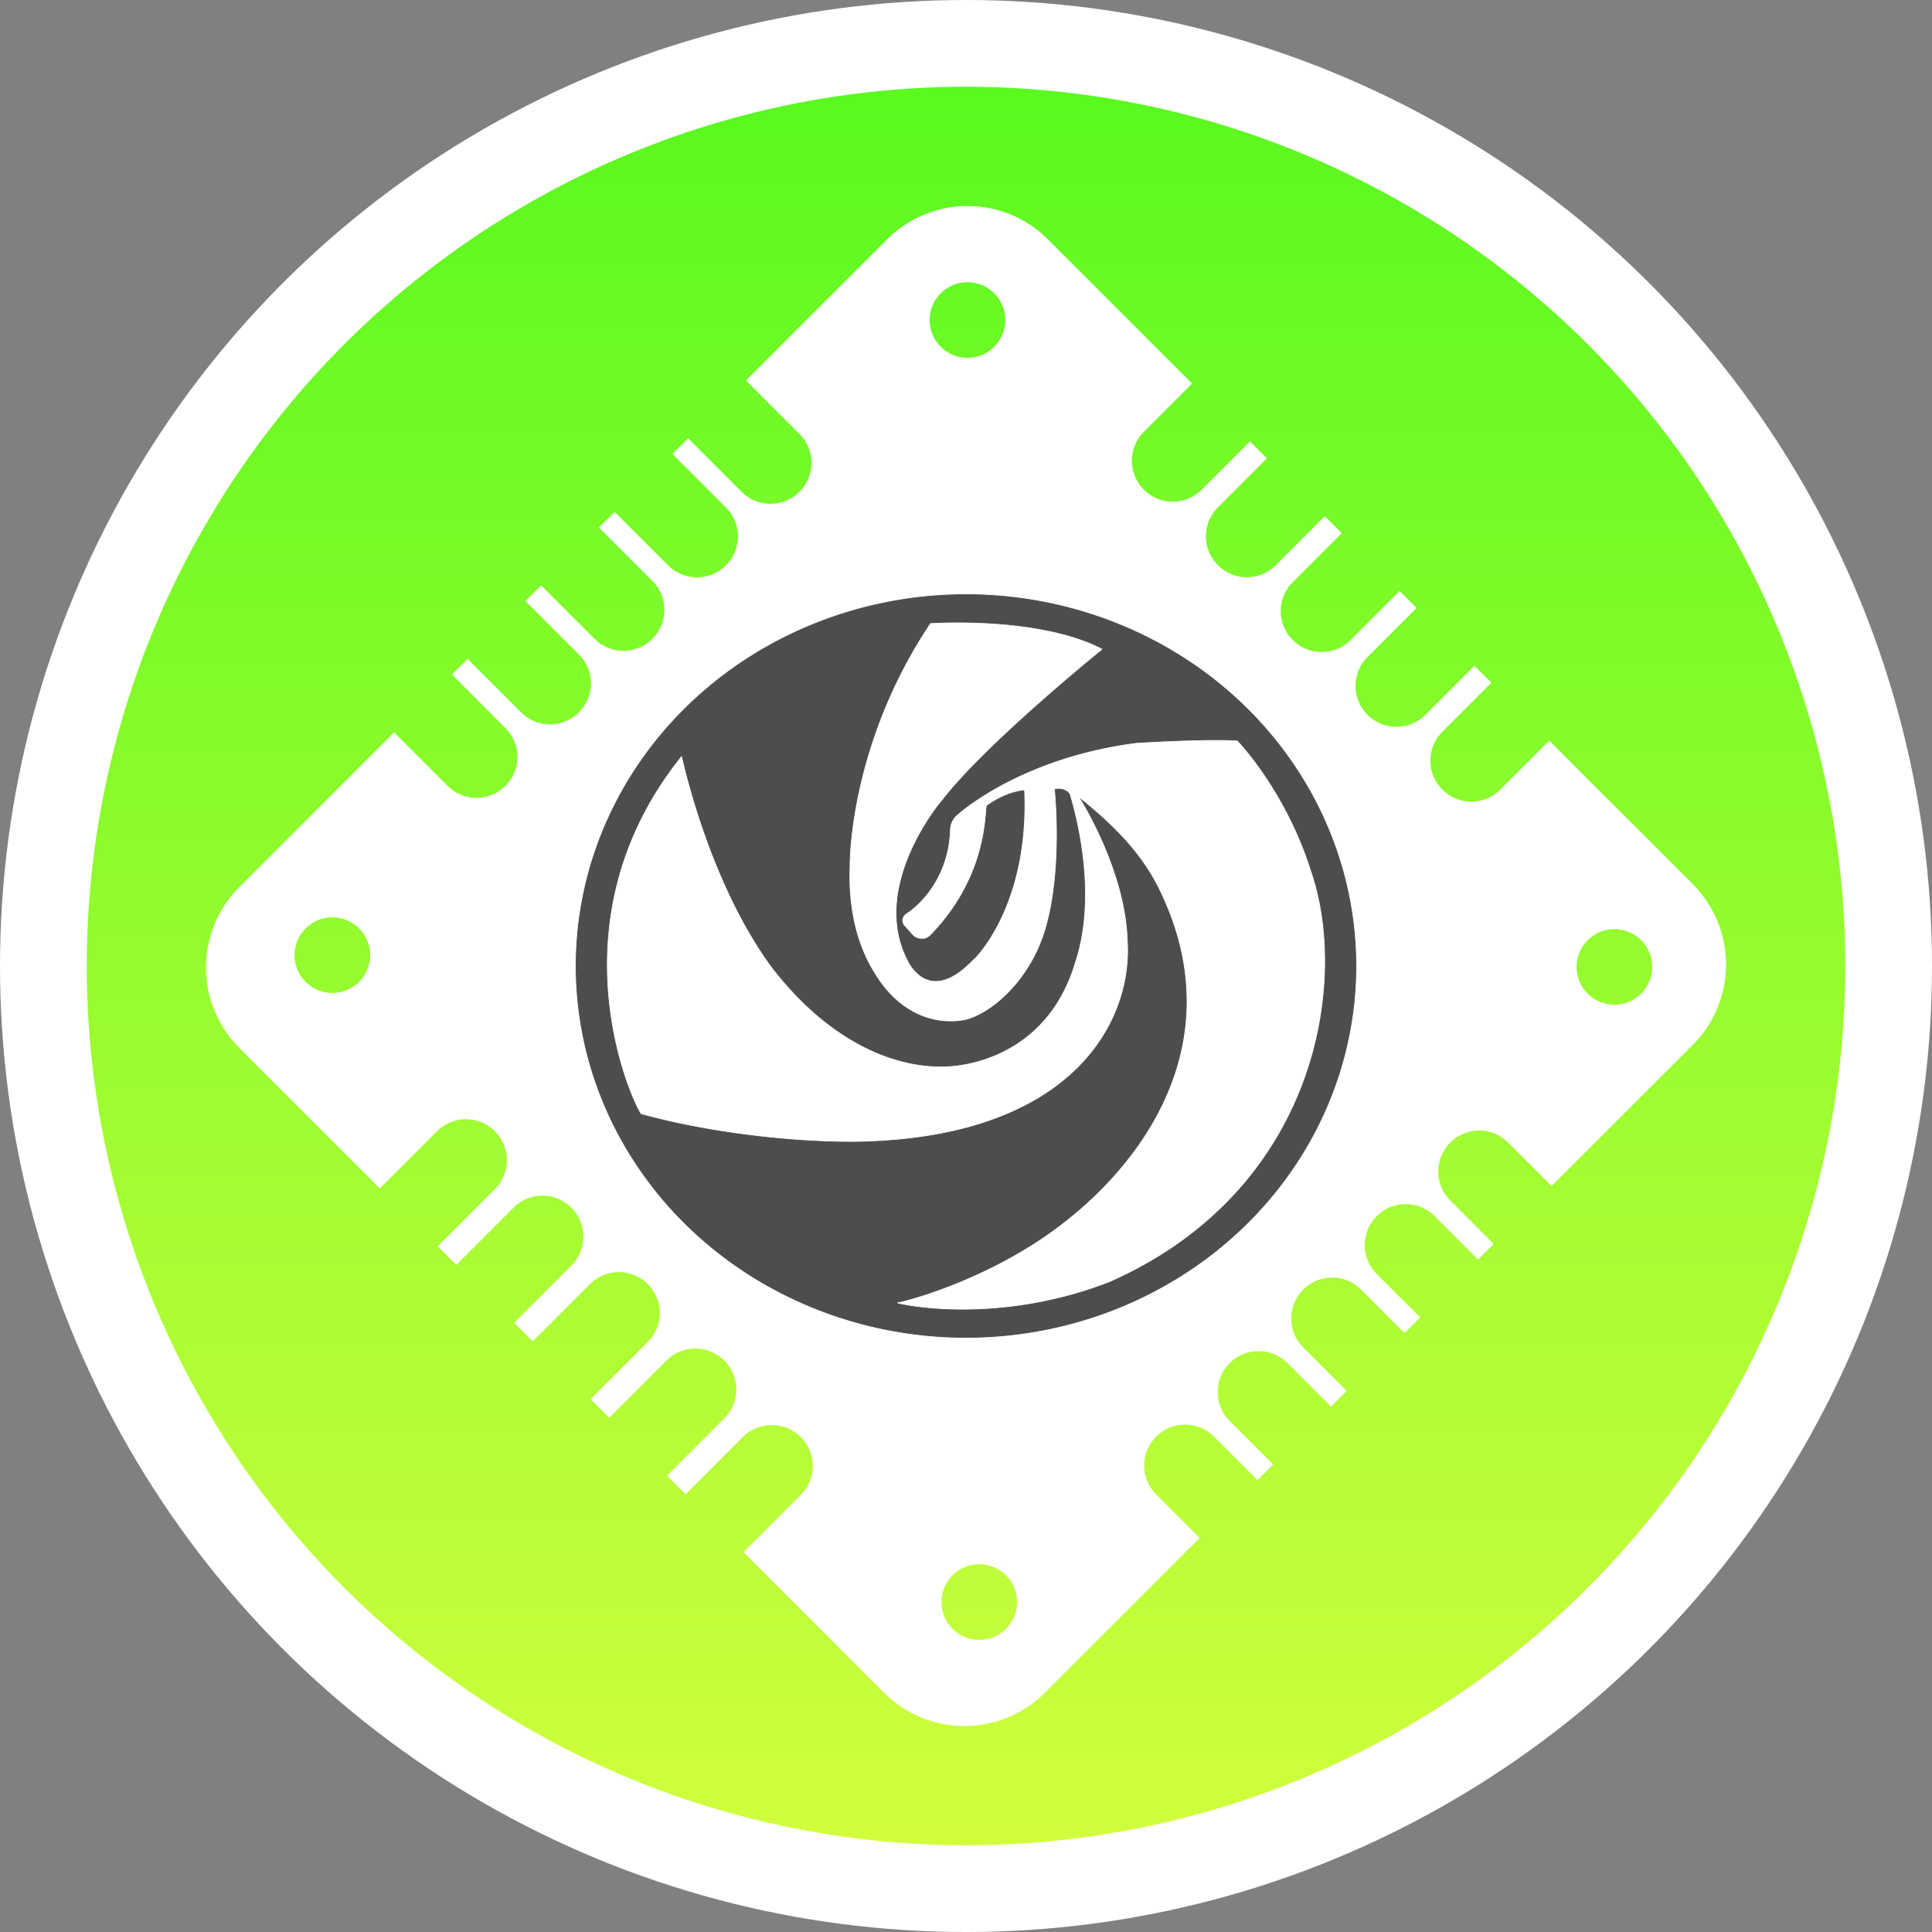 <?xml version="1.0" encoding="UTF-8" standalone="no"?>
<svg
   xmlns:dc="http://purl.org/dc/elements/1.1/"
   xmlns:cc="http://creativecommons.org/ns#"
   xmlns:rdf="http://www.w3.org/1999/02/22-rdf-syntax-ns#"
   xmlns:svg="http://www.w3.org/2000/svg"
   xmlns="http://www.w3.org/2000/svg"
   xmlns:xlink="http://www.w3.org/1999/xlink"
   xmlns:sodipodi="http://sodipodi.sourceforge.net/DTD/sodipodi-0.dtd"
   xmlns:inkscape="http://www.inkscape.org/namespaces/inkscape"
   height="213.333"
   width="213.333"
   version="1.1"
   id="svg21"
   sodipodi:docname="deepin-graphics-driver-manager.svg"
   inkscape:version="0.92.2pre0 (973e216, 2017-07-25)">
  <rect width="100%" height="100%" fill="#808080" stroke="none"/>
  <defs
     id="defs25">
    <linearGradient
       y2="503.798"
       y1="543.798"
       x2="408.571"
       x1="408.571"
       gradientUnits="userSpaceOnUse"
       id="linearGradient950">
      <stop
         id="stop946"
         stop-color="#97a9b1"
         offset="0" />
      <stop
         style="stop-color:#00ff00;stop-opacity:0"
         id="stop948"
         stop-color="#cfdce1"
         offset="1" />
    </linearGradient>
    <linearGradient
       y2="503.798"
       y1="543.798"
       x2="408.571"
       x1="408.571"
       gradientUnits="userSpaceOnUse"
       id="a">
      <stop
         id="stop941"
         stop-color="#97a9b1"
         offset="0"
         style="stop-color:#0affb5;stop-opacity:1" />
      <stop
         style="stop-color:#01ffff;stop-opacity:1"
         id="stop943"
         stop-color="#cfdce1"
         offset="1" />
    </linearGradient>
    <linearGradient
       id="linearGradient4829">
      <stop
         style="stop-color:#f4fbfc;stop-opacity:1;"
         offset="0"
         id="stop4831" />
      <stop
         style="stop-color:#d6d6d6;stop-opacity:1;"
         offset="1"
         id="stop4833" />
    </linearGradient>
    <linearGradient
       id="linearGradient4560">
      <stop
         id="stop4556"
         offset="0"
         style="stop-color:#59f920;stop-opacity:1" />
      <stop
         id="stop4558"
         offset="1"
         style="stop-color:#d1fe3c;stop-opacity:1" />
    </linearGradient>
    <linearGradient
       inkscape:collect="always"
       xlink:href="#linearGradient4560"
       id="linearGradient6197"
       gradientUnits="userSpaceOnUse"
       x1="99.036"
       y1="-0.505"
       x2="99.036"
       y2="199.84"
       gradientTransform="matrix(0.971,0,0,0.971,9.578,9.578)" />
  </defs>
  <sodipodi:namedview
     pagecolor="#ffffff"
     bordercolor="#666666"
     borderopacity="1"
     objecttolerance="10"
     gridtolerance="10"
     guidetolerance="10"
     inkscape:pageopacity="0"
     inkscape:pageshadow="2"
     inkscape:window-width="1366"
     inkscape:window-height="701"
     id="namedview23"
     showgrid="false"
     inkscape:measure-start="0,0"
     inkscape:measure-end="0,0"
     inkscape:zoom="1.7383042"
     inkscape:cx="48.201794"
     inkscape:cy="78.703557"
     inkscape:window-x="0"
     inkscape:window-y="0"
     inkscape:window-maximized="1"
     inkscape:current-layer="svg21" />
  <linearGradient
     gradientUnits="userSpaceOnUse"
     x1="0"
     x2="47"
     y1="23.5"
     y2="23.5"
     id="linearGradient8-3">
    <stop
       offset="0"
       stop-color="#a9a3d4"
       id="stop2"
       style="stop-opacity:1;stop-color:#03fec6" />
    <stop
       offset="1"
       stop-color="#87baff"
       id="stop4"
       style="stop-color:#d47627;stop-opacity:1" />
    <stop
       offset="1"
       stop-color="#89ec85"
       id="stop6"
       style="stop-color:#68f6fe;stop-opacity:1" />
  </linearGradient>
  <linearGradient
     id="a-6"
     gradientUnits="userSpaceOnUse"
     x1="408.571"
     x2="408.571"
     y1="543.798"
     y2="503.798">
    <stop
       offset="0"
       stop-color="#97a9b1"
       id="stop10" />
    <stop
       offset="1"
       stop-color="#cfdce1"
       id="stop12"
       style="stop-color:#fcffff;stop-opacity:1" />
  </linearGradient>
  <circle
     style="color:#000000;display:inline;overflow:visible;visibility:visible;fill:#ffffff;fill-opacity:1;fill-rule:nonzero;stroke:none;stroke-width:9.743;marker:none;enable-background:accumulate"
     id="path4188"
     cx="106.667"
     cy="106.667"
     r="106.667" />
  <circle
     style="color:#000000;display:inline;overflow:visible;visibility:visible;fill:url(#linearGradient6197);fill-opacity:1;fill-rule:nonzero;stroke:none;stroke-width:8.868;marker:none;enable-background:accumulate"
     id="path4188-6"
     cx="106.667"
     cy="106.667"
     r="97.088" />
  <path
     style="opacity:1;fill:#ffffff;fill-opacity:1;stroke:#ffffff;stroke-width:1.504;stroke-miterlimit:4;stroke-dasharray:none;stroke-dashoffset:0;stroke-opacity:0.004"
     d="m 115.728,26.446 c -4.929,-4.929 -12.866,-4.929 -17.794,-3.5e-5 l -15.564,15.564 5.905,5.905 c 1.77,1.77 1.768,4.619 -0.001,6.389 -1.77,1.77 -4.618,1.77 -6.387,-8e-6 l -5.905,-5.905 -1.729,1.729 5.905,5.905 c 1.77,1.77 1.768,4.619 -0.001,6.389 -1.77,1.77 -4.617,1.77 -6.387,-7.1e-5 l -5.905,-5.905 -1.729,1.729 5.905,5.905 c 1.77,1.77 1.768,4.619 -0.001,6.389 -1.77,1.77 -4.618,1.77 -6.387,5e-6 l -5.905,-5.905 -1.729,1.729 5.905,5.905 c 1.77,1.77 1.768,4.619 -0.001,6.389 -1.77,1.77 -4.618,1.77 -6.387,6e-6 l -5.905,-5.905 -1.729,1.729 5.905,5.905 c 1.77,1.77 1.77,4.618 -8.3e-5,6.387 -1.77,1.77 -4.619,1.771 -6.388,0.001 L 43.513,80.867 26.446,97.934 c -4.929,4.929 -4.929,12.866 -6.6e-5,17.795 l 15.498,15.498 6.314,-6.314 c 1.77,-1.77 4.62,-1.77 6.39,-3e-5 1.77,1.77 1.768,4.619 -0.001,6.389 l -6.314,6.314 2.053,2.053 6.314,-6.314 c 1.77,-1.77 4.62,-1.77 6.39,-2e-5 1.77,1.77 1.768,4.619 -0.001,6.389 l -6.314,6.314 2.053,2.053 6.314,-6.314 c 1.77,-1.77 4.62,-1.77 6.39,-2e-5 1.77,1.77 1.768,4.619 -0.001,6.389 l -6.314,6.314 2.053,2.053 6.314,-6.314 c 1.77,-1.77 4.62,-1.77 6.39,0 1.77,1.77 1.768,4.619 -0.001,6.389 l -6.314,6.314 2.053,2.053 6.314,-6.314 c 1.77,-1.77 4.62,-1.77 6.39,-3e-5 1.77,1.77 1.768,4.619 -0.001,6.389 l -6.314,6.314 15.506,15.506 c 4.929,4.929 12.865,4.927 17.793,-0.001 l 17.067,-17.066 -4.798,-4.798 c -1.77,-1.77 -1.77,-4.62 -5e-5,-6.39 1.77,-1.77 4.619,-1.769 6.389,0.001 l 4.798,4.798 1.729,-1.729 -4.798,-4.798 c -1.77,-1.77 -1.771,-4.619 -0.001,-6.389 1.77,-1.77 4.62,-1.77 6.39,-3e-5 l 4.798,4.798 1.729,-1.729 -4.798,-4.798 c -1.77,-1.77 -1.771,-4.619 -0.001,-6.389 1.77,-1.77 4.62,-1.77 6.39,-3e-5 l 4.798,4.798 1.729,-1.729 -4.798,-4.798 c -1.77,-1.77 -1.771,-4.619 -0.001,-6.388 1.77,-1.77 4.62,-1.77 6.39,-2e-5 l 4.798,4.798 1.729,-1.729 -4.798,-4.798 c -1.77,-1.77 -1.771,-4.619 -0.001,-6.389 1.77,-1.77 4.62,-1.77 6.39,0 l 4.798,4.798 15.564,-15.564 c 4.929,-4.929 4.93,-12.864 0.001,-17.793 l -15.826,-15.826 -5.409,5.409 c -1.77,1.77 -4.62,1.77 -6.39,-3.1e-5 -1.77,-1.77 -1.77,-4.62 0,-6.39 l 5.409,-5.409 -1.871,-1.871 -5.409,5.409 c -1.77,1.77 -4.62,1.77 -6.39,-3e-6 -1.77,-1.77 -1.768,-4.619 0.001,-6.388 l 5.409,-5.409 -1.872,-1.872 -5.409,5.409 c -1.77,1.77 -4.619,1.771 -6.389,0.001 -1.77,-1.77 -1.77,-4.62 1e-5,-6.39 l 5.409,-5.409 -1.871,-1.871 -5.409,5.409 c -1.77,1.77 -4.62,1.77 -6.39,-3.4e-5 -1.77,-1.77 -1.768,-4.619 0.001,-6.389 l 5.409,-5.409 -1.872,-1.872 -5.328,5.328 c -1.77,1.77 -4.618,1.77 -6.387,-4.2e-5 -1.77,-1.77 -1.771,-4.619 -0.001,-6.388 l 5.328,-5.328 z m -5.945,5.939 a 4.175,4.175 0 0 1 -0.001,5.904 4.175,4.175 0 0 1 -5.903,-3.9e-5 4.175,4.175 0 0 1 -0.001,-5.904 4.175,4.175 0 0 1 5.905,-3.5e-5 z m 71.432,71.432 a 4.175,4.175 0 0 1 -0.001,5.904 4.175,4.175 0 0 1 -5.903,-3e-5 4.175,4.175 0 0 1 -0.001,-5.904 4.175,4.175 0 0 1 5.905,-2e-5 z M 39.652,102.517 a 4.175,4.175 0 0 1 -0.001,5.904 4.175,4.175 0 0 1 -5.903,0 4.175,4.175 0 0 1 -0.001,-5.904 4.175,4.175 0 0 1 5.905,-5e-5 z m 71.432,71.432 a 4.175,4.175 0 0 1 -0.001,5.904 4.175,4.175 0 0 1 -5.903,-4e-5 4.175,4.175 0 0 1 -0.001,-5.904 4.175,4.175 0 0 1 5.905,-5e-5 z"
     id="rect960"
     inkscape:connector-curvature="0" />
  <path
     id="path4195-3"
     style="opacity:1;fill:#4d4d4d;fill-opacity:1;fill-rule:evenodd;stroke:#ffffff;stroke-width:0.078;stroke-miterlimit:4;stroke-dasharray:none;stroke-opacity:1"
     d="M 149.799,106.667 A 43.132,41.089 0 0 1 106.667,147.755 43.132,41.089 0 0 1 63.535,106.667 43.132,41.089 0 0 1 106.667,65.578 43.132,41.089 0 0 1 149.799,106.667 Z M 121.687,71.684 c 0,0 -12.975,10.476 -17.746,16.739 0.057,-0.11 -7.913,9.256 -3.84,17.46 0.057,0.11 2.269,5.432 7.331,0.166 0.057,0.056 6.284,-5.875 5.702,-18.845 0.117,0.056 -1.687,-0.057 -4.189,1.718 -0.291,0.166 0.407,7.372 -6.109,14.19 0,0 -0.378,0.444 -0.841,0.5 -0.162,0 -0.756,0.064 -1.17,-0.393 l -0.931,-1.029 c -0.277,-0.306 -0.377,-0.957 0.34,-1.37 0,0 4.506,-2.803 4.718,-9.252 0,0 -0.03,-0.988 0.91,-1.672 0,0 6.826,-6.201 19.706,-7.828 0.154,0 7.229,-0.457 11.036,-0.254 0.03,0 5.332,5.503 8.125,14.371 4.189,12.083 0.815,35.141 -22.226,45.34 -12.568,4.878 -23.274,2.439 -23.39,2.328 0,0.082 7.487,-1.661 15.023,-6.449 10.834,-6.888 22.578,-21.326 13.953,-39.112 -1.841,-3.798 -4.655,-6.873 -9.019,-10.365 0,0 5.178,7.957 5.411,16.019 0.549,8.908 -6.172,21.828 -30.277,22.091 -8.281,0 -17.125,-1.324 -23.402,-3.064 -0.957,-1.291 -10.168,-21.171 4.455,-39.425 0.046,0.046 2.816,13.505 9.815,23.131 6.593,8.647 14.018,11.38 19.529,11.115 3.989,-0.192 11.427,-2.384 14.139,-11.483 2.56,-7.687 0,-16.704 -0.584,-18.65 0,0 -0.445,-0.807 -1.736,-0.565 0,0 0.943,8.602 -0.973,15.318 -1.566,5.49 -5.616,9.243 -8.732,10.137 -3.116,0.667 -7.348,-0.343 -10.266,-5.379 -2.372,-3.911 -2.714,-8.507 -2.583,-11.449 -0.02,-0.148 -0.181,-13.283 8.885,-26.863 0,0 11.899,-0.831 18.939,2.827 z"
     inkscape:connector-curvature="0" />
</svg>
